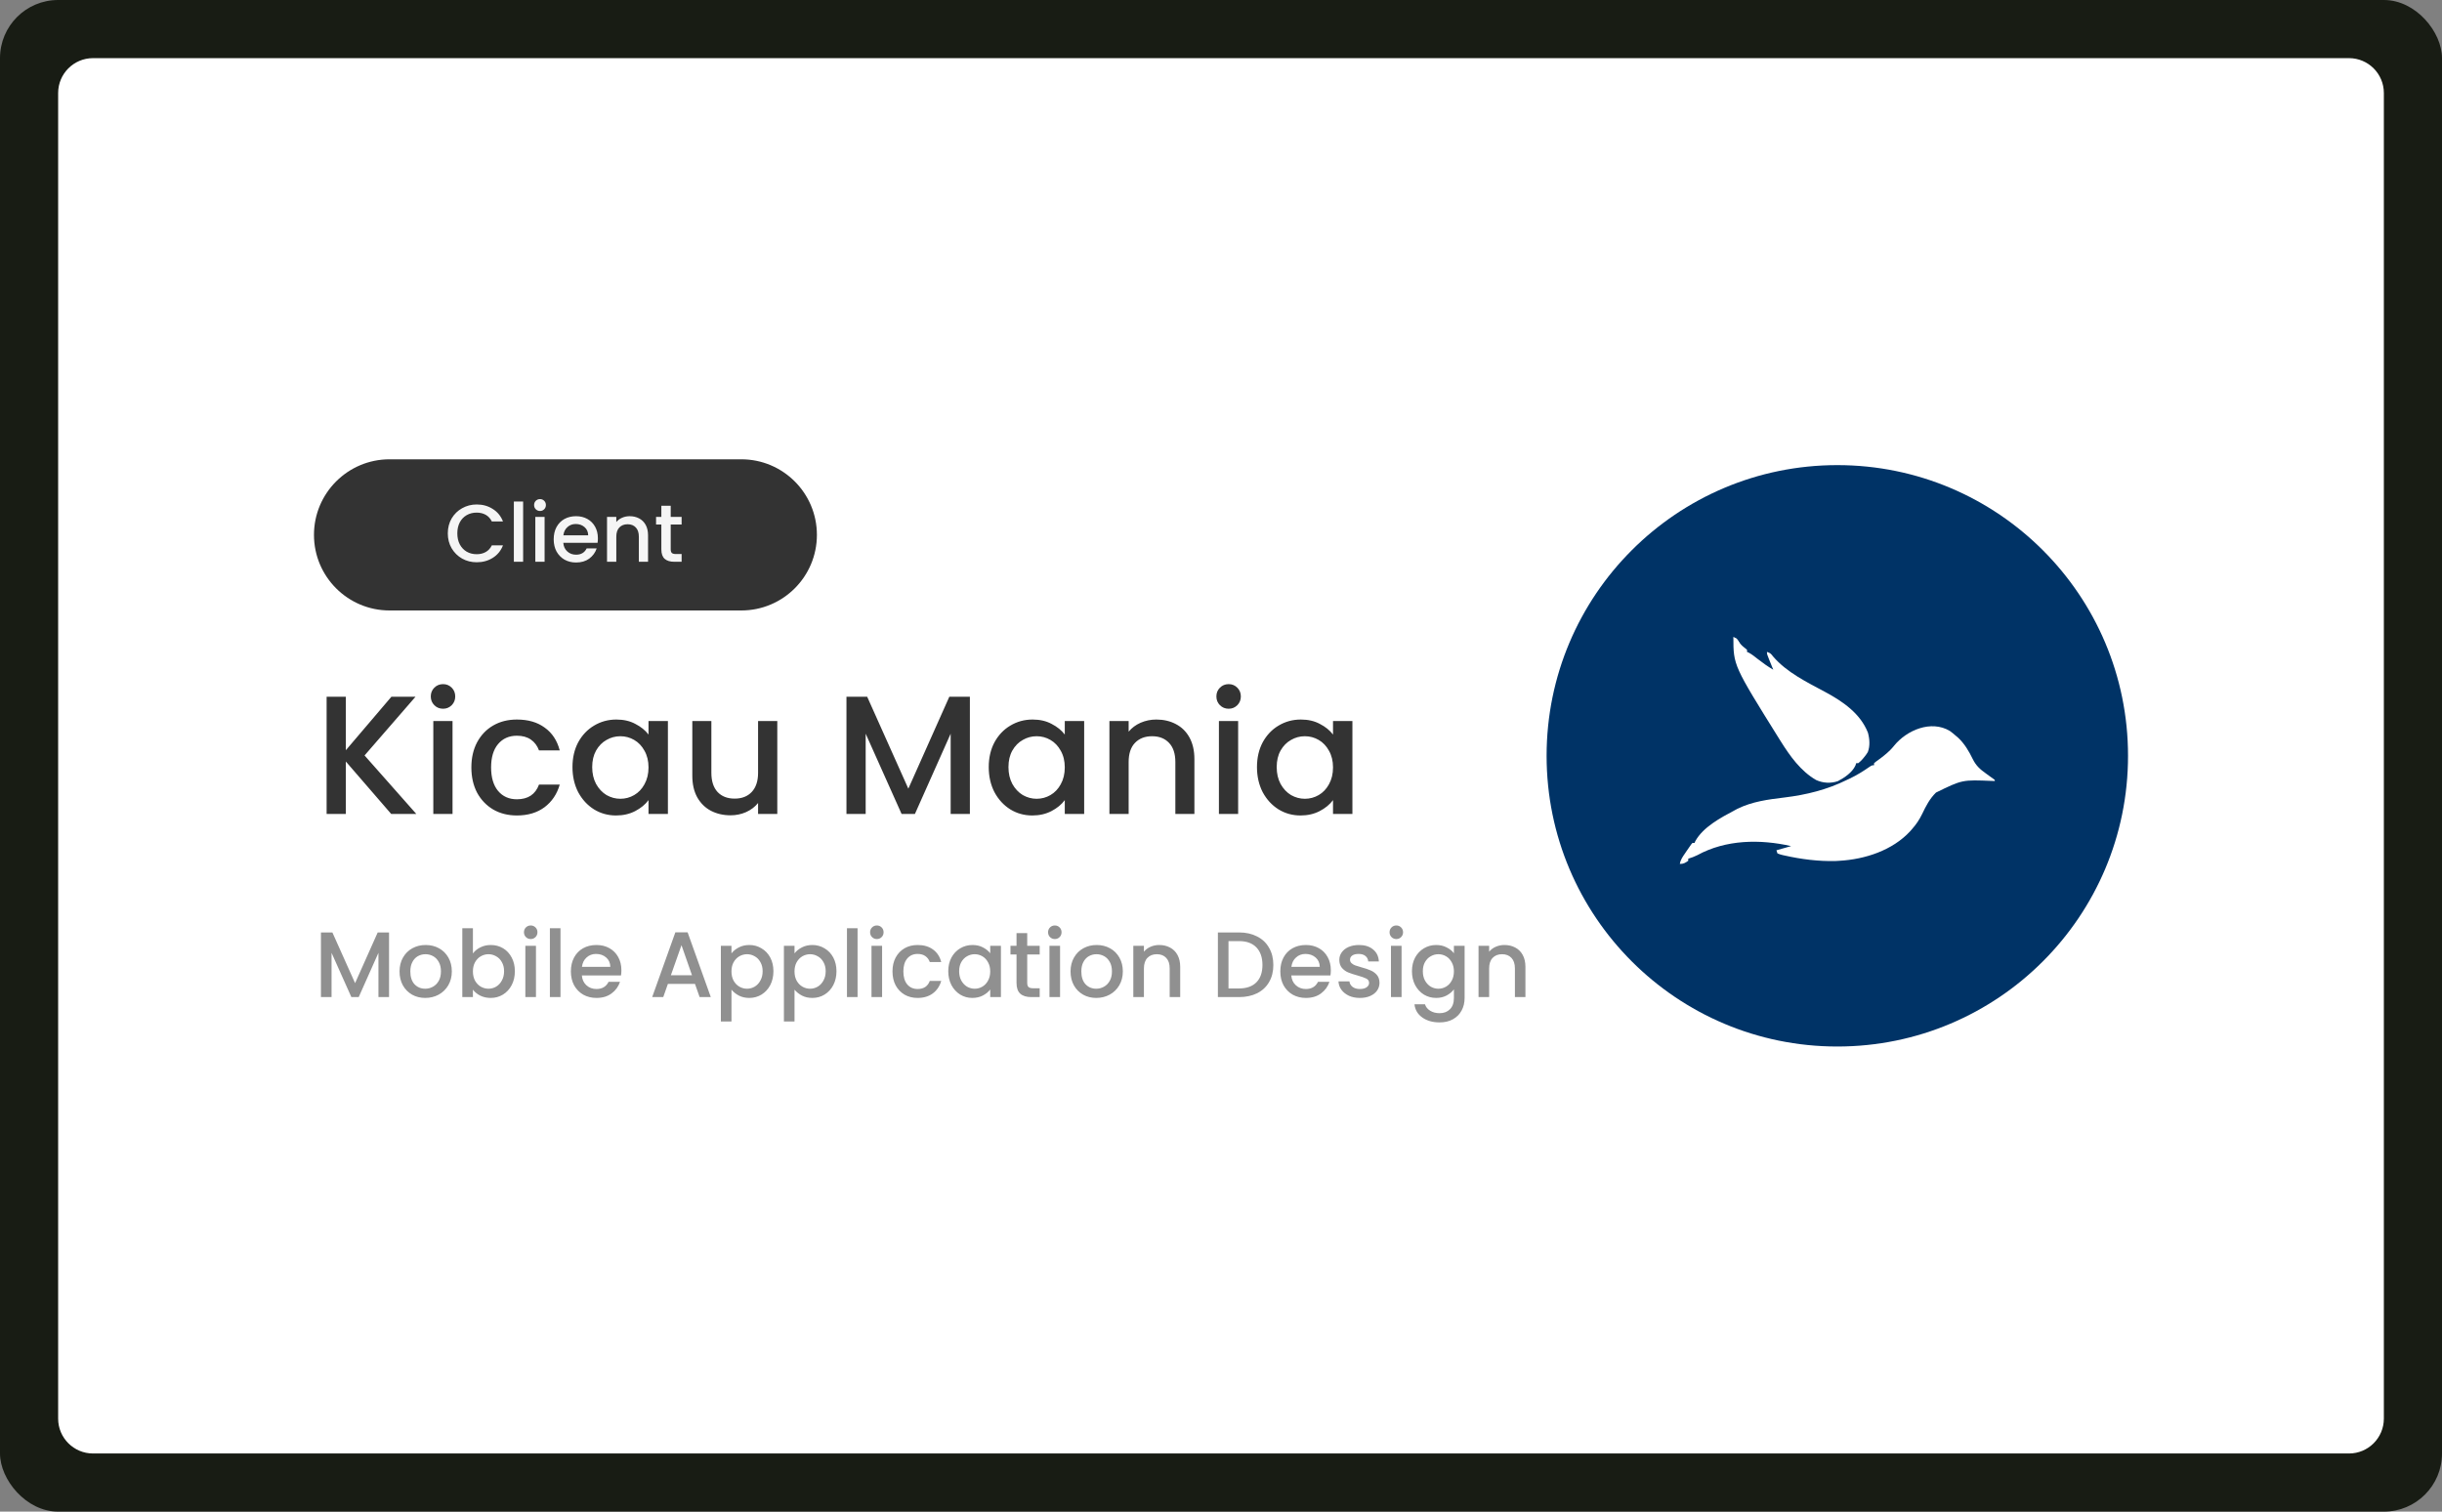 <svg width="420" height="260" viewBox="0 0 420 260" fill="none" xmlns="http://www.w3.org/2000/svg">
<rect x="0" y="0" width="420" height="260" fill="#808080" stroke="none"/>
<rect width="420" height="260" rx="10" fill="#181C14"/>
<g clip-path="url(#clip0_350_102)">
<path d="M404 10H16C12.686 10 10 12.686 10 16V244C10 247.314 12.686 250 16 250H404C407.314 250 410 247.314 410 244V16C410 12.686 407.314 10 404 10Z" fill="white"/>
<path d="M127.5 79H67C59.82 79 54 84.82 54 92C54 99.18 59.82 105 67 105H127.5C134.68 105 140.5 99.18 140.5 92C140.5 84.82 134.68 79 127.5 79Z" fill="#333333"/>
<path d="M77.018 91.739C77.018 90.787 77.237 89.933 77.676 89.177C78.124 88.421 78.726 87.833 79.482 87.413C80.248 86.984 81.082 86.769 81.988 86.769C83.024 86.769 83.944 87.025 84.746 87.539C85.558 88.043 86.146 88.761 86.51 89.695H84.592C84.34 89.181 83.99 88.799 83.542 88.547C83.094 88.295 82.576 88.169 81.988 88.169C81.344 88.169 80.77 88.314 80.266 88.603C79.762 88.892 79.365 89.308 79.076 89.849C78.796 90.391 78.656 91.02 78.656 91.739C78.656 92.457 78.796 93.088 79.076 93.629C79.365 94.171 79.762 94.591 80.266 94.889C80.77 95.178 81.344 95.323 81.988 95.323C82.576 95.323 83.094 95.197 83.542 94.945C83.99 94.693 84.34 94.311 84.592 93.797H86.51C86.146 94.731 85.558 95.449 84.746 95.953C83.944 96.457 83.024 96.709 81.988 96.709C81.073 96.709 80.238 96.499 79.482 96.079C78.726 95.65 78.124 95.057 77.676 94.301C77.237 93.545 77.018 92.691 77.018 91.739ZM89.974 86.265V96.625H88.378V86.265H89.974ZM92.882 87.889C92.592 87.889 92.35 87.791 92.153 87.595C91.957 87.399 91.859 87.156 91.859 86.867C91.859 86.578 91.957 86.335 92.153 86.139C92.35 85.943 92.592 85.845 92.882 85.845C93.162 85.845 93.4 85.943 93.596 86.139C93.791 86.335 93.889 86.578 93.889 86.867C93.889 87.156 93.791 87.399 93.596 87.595C93.4 87.791 93.162 87.889 92.882 87.889ZM93.665 88.911V96.625H92.07V88.911H93.665ZM102.831 92.579C102.831 92.868 102.813 93.129 102.775 93.363H96.881C96.927 93.979 97.156 94.474 97.567 94.847C97.978 95.221 98.481 95.407 99.079 95.407C99.938 95.407 100.545 95.047 100.899 94.329H102.621C102.388 95.038 101.963 95.621 101.347 96.079C100.741 96.527 99.984 96.751 99.079 96.751C98.341 96.751 97.679 96.588 97.091 96.261C96.513 95.925 96.055 95.459 95.719 94.861C95.392 94.254 95.229 93.555 95.229 92.761C95.229 91.968 95.388 91.272 95.705 90.675C96.031 90.069 96.484 89.602 97.063 89.275C97.651 88.948 98.323 88.785 99.079 88.785C99.807 88.785 100.456 88.944 101.025 89.261C101.595 89.579 102.038 90.026 102.355 90.605C102.673 91.174 102.831 91.832 102.831 92.579ZM101.165 92.075C101.156 91.487 100.946 91.016 100.535 90.661C100.125 90.306 99.615 90.129 99.009 90.129C98.459 90.129 97.987 90.306 97.595 90.661C97.203 91.007 96.969 91.478 96.895 92.075H101.165ZM108.294 88.785C108.9 88.785 109.442 88.911 109.918 89.163C110.403 89.415 110.781 89.788 111.052 90.283C111.322 90.778 111.458 91.375 111.458 92.075V96.625H109.876V92.313C109.876 91.623 109.703 91.095 109.358 90.731C109.012 90.358 108.541 90.171 107.944 90.171C107.346 90.171 106.87 90.358 106.516 90.731C106.17 91.095 105.998 91.623 105.998 92.313V96.625H104.402V88.911H105.998V89.793C106.259 89.475 106.59 89.228 106.992 89.051C107.402 88.874 107.836 88.785 108.294 88.785ZM115.356 90.213V94.483C115.356 94.772 115.421 94.983 115.552 95.113C115.692 95.234 115.925 95.295 116.252 95.295H117.232V96.625H115.972C115.253 96.625 114.702 96.457 114.32 96.121C113.937 95.785 113.746 95.239 113.746 94.483V90.213H112.836V88.911H113.746V86.993H115.356V88.911H117.232V90.213H115.356Z" fill="#F5F5F5"/>
<path d="M316 180C343.614 180 366 157.614 366 130C366 102.386 343.614 80 316 80C288.386 80 266 102.386 266 130C266 157.614 288.386 180 316 180Z" fill="#003366"/>
<path d="M335.349 125.719C335.719 125.986 336.061 126.268 336.403 126.57C336.509 126.658 336.614 126.747 336.723 126.838C337.843 127.858 338.646 129.214 339.3 130.573C339.867 131.713 340.572 132.344 341.605 133.07C341.885 133.272 342.165 133.476 342.444 133.679C342.567 133.766 342.69 133.853 342.816 133.943C342.904 134.012 342.992 134.082 343.083 134.153C343.083 134.213 343.083 134.272 343.083 134.334C342.94 134.33 342.796 134.326 342.648 134.322C337.491 134.106 337.492 134.106 332.973 136.32C331.889 137.376 331.257 138.614 330.612 139.961C330.128 140.962 329.567 141.812 328.819 142.639C328.728 142.745 328.637 142.851 328.543 142.96C325.485 146.273 320.756 147.807 316.361 148.056C316.141 148.069 315.921 148.081 315.694 148.095C312.789 148.17 309.792 147.792 306.961 147.153C306.771 147.111 306.771 147.111 306.577 147.069C306.232 146.984 306.232 146.984 305.708 146.792C305.649 146.613 305.589 146.434 305.528 146.25C306.362 146.012 307.196 145.774 308.056 145.528C302.707 144.322 296.839 144.393 291.917 147.093C291.41 147.351 290.903 147.527 290.361 147.695C290.361 147.814 290.361 147.933 290.361 148.056C289.836 148.424 289.567 148.597 288.917 148.597C289.031 147.879 289.391 147.386 289.797 146.792C289.923 146.606 290.049 146.42 290.179 146.228C290.299 146.056 290.419 145.885 290.542 145.709C290.688 145.496 290.687 145.496 290.836 145.28C290.918 145.183 290.999 145.086 291.083 144.986C291.202 144.986 291.321 144.986 291.444 144.986C291.509 144.834 291.51 144.834 291.576 144.678C292.923 142.252 295.92 140.655 298.306 139.389C298.465 139.304 298.623 139.218 298.786 139.13C301.332 137.865 304.126 137.502 306.914 137.167C310.646 136.717 314.24 135.828 317.625 134.153C317.799 134.072 317.972 133.991 318.151 133.907C319.35 133.333 320.437 132.666 321.526 131.903C321.959 131.625 321.958 131.625 322.319 131.625C322.319 131.506 322.319 131.387 322.319 131.264C322.578 131.043 322.579 131.043 322.94 130.79C323.954 130.054 324.965 129.271 325.747 128.285C327.934 125.572 332.135 123.801 335.349 125.719Z" fill="white"/>
<path d="M298.125 109.597C298.666 109.778 298.666 109.778 298.994 110.274C299.322 110.761 299.533 111.008 299.975 111.357C300.139 111.491 300.303 111.626 300.472 111.764C300.472 111.883 300.472 112.002 300.472 112.125C300.568 112.166 300.664 112.208 300.763 112.251C301.33 112.56 301.818 112.955 302.323 113.355C303.181 114.027 304.044 114.64 304.986 115.194C304.908 115.003 304.829 114.812 304.749 114.614C304.647 114.364 304.546 114.113 304.444 113.863C304.393 113.736 304.341 113.61 304.288 113.48C303.903 112.527 303.903 112.527 303.903 112.125C304.503 112.325 304.581 112.434 304.953 112.915C307.312 115.666 310.796 117.344 313.935 119.031C316.941 120.653 319.955 122.702 321.264 126.014C321.558 127.085 321.653 128.306 321.246 129.358C321.026 129.723 320.793 130.039 320.514 130.361C320.391 130.503 320.391 130.503 320.266 130.649C320.029 130.903 320.028 130.903 319.611 131.264C319.492 131.264 319.373 131.264 319.25 131.264C319.205 131.398 319.161 131.532 319.116 131.67C318.578 132.848 317.227 133.778 316.092 134.36C314.853 134.78 313.543 134.7 312.355 134.164C309.695 132.631 307.846 130.022 306.25 127.472C306.178 127.358 306.107 127.244 306.032 127.126C298.125 114.446 298.125 114.446 298.125 109.597Z" fill="white"/>
<path d="M298.125 109.597C298.918 109.861 299.006 110.315 299.389 111.041C299.151 111.101 298.912 111.161 298.667 111.222C298.488 110.686 298.309 110.149 298.125 109.597Z" fill="white"/>
<path d="M67.282 140L59.481 130.981V140H56.175V119.845H59.481V129.038L67.311 119.845H71.458L62.7 129.937L71.603 140H67.282ZM76.209 121.904C75.609 121.904 75.106 121.701 74.701 121.295C74.294 120.889 74.091 120.386 74.091 119.787C74.091 119.187 74.294 118.685 74.701 118.279C75.106 117.873 75.609 117.67 76.209 117.67C76.788 117.67 77.281 117.873 77.688 118.279C78.094 118.685 78.296 119.187 78.296 119.787C78.296 120.386 78.094 120.889 77.688 121.295C77.281 121.701 76.788 121.904 76.209 121.904ZM77.832 124.021V140H74.526V124.021H77.832ZM81.071 131.996C81.071 130.352 81.4 128.912 82.057 127.675C82.734 126.418 83.662 125.451 84.841 124.775C86.02 124.098 87.374 123.76 88.901 123.76C90.835 123.76 92.43 124.224 93.686 125.152C94.962 126.06 95.823 127.365 96.267 129.067H92.7C92.41 128.274 91.946 127.655 91.308 127.211C90.67 126.766 89.868 126.544 88.901 126.544C87.547 126.544 86.465 127.027 85.653 127.994C84.861 128.941 84.464 130.275 84.464 131.996C84.464 133.716 84.861 135.06 85.653 136.027C86.465 136.993 87.547 137.477 88.901 137.477C90.815 137.477 92.082 136.636 92.7 134.954H96.267C95.803 136.578 94.933 137.873 93.657 138.84C92.381 139.787 90.796 140.261 88.901 140.261C87.374 140.261 86.02 139.922 84.841 139.246C83.662 138.55 82.734 137.583 82.057 136.346C81.4 135.089 81.071 133.639 81.071 131.996ZM98.46 131.938C98.46 130.333 98.788 128.912 99.445 127.675C100.122 126.437 101.031 125.48 102.171 124.804C103.331 124.108 104.607 123.76 105.999 123.76C107.256 123.76 108.348 124.011 109.276 124.514C110.224 124.997 110.978 125.606 111.538 126.341V124.021H114.873V140H111.538V137.622C110.978 138.376 110.214 139.004 109.247 139.507C108.281 140.009 107.179 140.261 105.941 140.261C104.569 140.261 103.312 139.913 102.171 139.217C101.031 138.501 100.122 137.515 99.445 136.259C98.788 134.983 98.46 133.542 98.46 131.938ZM111.538 131.996C111.538 130.894 111.306 129.937 110.842 129.125C110.398 128.313 109.808 127.694 109.073 127.269C108.339 126.843 107.546 126.631 106.695 126.631C105.845 126.631 105.052 126.843 104.317 127.269C103.583 127.675 102.983 128.284 102.519 129.096C102.075 129.888 101.852 130.836 101.852 131.938C101.852 133.04 102.075 134.006 102.519 134.838C102.983 135.669 103.583 136.307 104.317 136.752C105.071 137.177 105.864 137.39 106.695 137.39C107.546 137.39 108.339 137.177 109.073 136.752C109.808 136.326 110.398 135.708 110.842 134.896C111.306 134.064 111.538 133.098 111.538 131.996ZM133.687 124.021V140H130.381V138.115C129.859 138.772 129.172 139.294 128.322 139.681C127.49 140.048 126.601 140.232 125.654 140.232C124.397 140.232 123.266 139.971 122.261 139.449C121.275 138.927 120.492 138.153 119.912 137.129C119.351 136.104 119.071 134.867 119.071 133.417V124.021H122.348V132.924C122.348 134.354 122.705 135.456 123.421 136.23C124.136 136.984 125.112 137.361 126.35 137.361C127.587 137.361 128.563 136.984 129.279 136.23C130.013 135.456 130.381 134.354 130.381 132.924V124.021H133.687ZM166.81 119.845V140H163.504V126.196L157.356 140H155.065L148.888 126.196V140H145.582V119.845H149.149L156.225 135.65L163.272 119.845H166.81ZM170.053 131.938C170.053 130.333 170.382 128.912 171.039 127.675C171.716 126.437 172.625 125.48 173.765 124.804C174.925 124.108 176.201 123.76 177.593 123.76C178.85 123.76 179.942 124.011 180.87 124.514C181.818 124.997 182.572 125.606 183.132 126.341V124.021H186.467V140H183.132V137.622C182.572 138.376 181.808 139.004 180.841 139.507C179.875 140.009 178.773 140.261 177.535 140.261C176.163 140.261 174.906 139.913 173.765 139.217C172.625 138.501 171.716 137.515 171.039 136.259C170.382 134.983 170.053 133.542 170.053 131.938ZM183.132 131.996C183.132 130.894 182.9 129.937 182.436 129.125C181.992 128.313 181.402 127.694 180.667 127.269C179.933 126.843 179.14 126.631 178.289 126.631C177.439 126.631 176.646 126.843 175.911 127.269C175.177 127.675 174.577 128.284 174.113 129.096C173.669 129.888 173.446 130.836 173.446 131.938C173.446 133.04 173.669 134.006 174.113 134.838C174.577 135.669 175.177 136.307 175.911 136.752C176.665 137.177 177.458 137.39 178.289 137.39C179.14 137.39 179.933 137.177 180.667 136.752C181.402 136.326 181.992 135.708 182.436 134.896C182.9 134.064 183.132 133.098 183.132 131.996ZM198.872 123.76C200.128 123.76 201.25 124.021 202.236 124.543C203.241 125.065 204.024 125.838 204.585 126.863C205.145 127.887 205.426 129.125 205.426 130.575V140H202.149V131.068C202.149 129.637 201.791 128.545 201.076 127.791C200.36 127.017 199.384 126.631 198.147 126.631C196.909 126.631 195.923 127.017 195.189 127.791C194.473 128.545 194.116 129.637 194.116 131.068V140H190.81V124.021H194.116V125.848C194.657 125.19 195.343 124.678 196.175 124.311C197.025 123.943 197.924 123.76 198.872 123.76ZM211.325 121.904C210.725 121.904 210.223 121.701 209.817 121.295C209.411 120.889 209.208 120.386 209.208 119.787C209.208 119.187 209.411 118.685 209.817 118.279C210.223 117.873 210.725 117.67 211.325 117.67C211.905 117.67 212.398 117.873 212.804 118.279C213.21 118.685 213.413 119.187 213.413 119.787C213.413 120.386 213.21 120.889 212.804 121.295C212.398 121.701 211.905 121.904 211.325 121.904ZM212.949 124.021V140H209.643V124.021H212.949ZM216.187 131.938C216.187 130.333 216.516 128.912 217.173 127.675C217.85 126.437 218.758 125.48 219.899 124.804C221.059 124.108 222.335 123.76 223.727 123.76C224.984 123.76 226.076 124.011 227.004 124.514C227.951 124.997 228.705 125.606 229.266 126.341V124.021H232.601V140H229.266V137.622C228.705 138.376 227.942 139.004 226.975 139.507C226.008 140.009 224.906 140.261 223.669 140.261C222.296 140.261 221.04 139.913 219.899 139.217C218.758 138.501 217.85 137.515 217.173 136.259C216.516 134.983 216.187 133.542 216.187 131.938ZM229.266 131.996C229.266 130.894 229.034 129.937 228.57 129.125C228.125 128.313 227.536 127.694 226.801 127.269C226.066 126.843 225.274 126.631 224.423 126.631C223.572 126.631 222.78 126.843 222.045 127.269C221.31 127.675 220.711 128.284 220.247 129.096C219.802 129.888 219.58 130.836 219.58 131.938C219.58 133.04 219.802 134.006 220.247 134.838C220.711 135.669 221.31 136.307 222.045 136.752C222.799 137.177 223.592 137.39 224.423 137.39C225.274 137.39 226.066 137.177 226.801 136.752C227.536 136.326 228.125 135.708 228.57 134.896C229.034 134.064 229.266 133.098 229.266 131.996Z" fill="#333333"/>
<path d="M66.912 160.38V171.5H65.088V163.884L61.696 171.5H60.432L57.024 163.884V171.5H55.2V160.38H57.168L61.072 169.1L64.96 160.38H66.912ZM73.133 171.644C72.302 171.644 71.549 171.457 70.877 171.084C70.206 170.7 69.677 170.166 69.293 169.484C68.909 168.79 68.718 167.99 68.718 167.084C68.718 166.188 68.915 165.393 69.309 164.7C69.704 164.006 70.243 163.473 70.925 163.1C71.608 162.726 72.371 162.54 73.213 162.54C74.056 162.54 74.819 162.726 75.501 163.1C76.184 163.473 76.722 164.006 77.118 164.7C77.512 165.393 77.71 166.188 77.71 167.084C77.71 167.98 77.507 168.774 77.102 169.468C76.696 170.161 76.141 170.7 75.438 171.084C74.744 171.457 73.976 171.644 73.133 171.644ZM73.133 170.06C73.603 170.06 74.04 169.948 74.445 169.724C74.862 169.5 75.198 169.164 75.454 168.716C75.71 168.268 75.838 167.724 75.838 167.084C75.838 166.444 75.715 165.905 75.469 165.468C75.224 165.02 74.898 164.684 74.493 164.46C74.088 164.236 73.65 164.124 73.181 164.124C72.712 164.124 72.275 164.236 71.87 164.46C71.475 164.684 71.16 165.02 70.925 165.468C70.691 165.905 70.573 166.444 70.573 167.084C70.573 168.033 70.814 168.769 71.293 169.292C71.784 169.804 72.397 170.06 73.133 170.06ZM81.337 163.996C81.646 163.569 82.067 163.222 82.6 162.956C83.144 162.678 83.747 162.54 84.409 162.54C85.187 162.54 85.891 162.726 86.52 163.1C87.15 163.473 87.646 164.006 88.008 164.7C88.371 165.382 88.552 166.166 88.552 167.052C88.552 167.937 88.371 168.732 88.008 169.436C87.646 170.129 87.144 170.673 86.504 171.068C85.875 171.452 85.177 171.644 84.409 171.644C83.726 171.644 83.118 171.51 82.585 171.244C82.062 170.977 81.646 170.636 81.337 170.22V171.5H79.513V159.66H81.337V163.996ZM86.697 167.052C86.697 166.444 86.569 165.921 86.312 165.484C86.067 165.036 85.737 164.7 85.32 164.476C84.915 164.241 84.478 164.124 84.008 164.124C83.55 164.124 83.112 164.241 82.697 164.476C82.291 164.71 81.96 165.052 81.704 165.5C81.459 165.948 81.337 166.476 81.337 167.084C81.337 167.692 81.459 168.225 81.704 168.684C81.96 169.132 82.291 169.473 82.697 169.708C83.112 169.942 83.55 170.06 84.008 170.06C84.478 170.06 84.915 169.942 85.32 169.708C85.737 169.462 86.067 169.11 86.312 168.652C86.569 168.193 86.697 167.66 86.697 167.052ZM91.284 161.516C90.954 161.516 90.677 161.404 90.453 161.18C90.228 160.956 90.117 160.678 90.117 160.348C90.117 160.017 90.228 159.74 90.453 159.516C90.677 159.292 90.954 159.18 91.284 159.18C91.605 159.18 91.876 159.292 92.1 159.516C92.325 159.74 92.436 160.017 92.436 160.348C92.436 160.678 92.325 160.956 92.1 161.18C91.876 161.404 91.605 161.516 91.284 161.516ZM92.18 162.684V171.5H90.356V162.684H92.18ZM96.399 159.66V171.5H94.575V159.66H96.399ZM106.874 166.876C106.874 167.206 106.853 167.505 106.81 167.772H100.074C100.127 168.476 100.389 169.041 100.858 169.468C101.327 169.894 101.903 170.108 102.586 170.108C103.567 170.108 104.261 169.697 104.666 168.876H106.634C106.367 169.686 105.882 170.353 105.178 170.876C104.485 171.388 103.621 171.644 102.586 171.644C101.743 171.644 100.986 171.457 100.314 171.084C99.653 170.7 99.13 170.166 98.746 169.484C98.373 168.79 98.186 167.99 98.186 167.084C98.186 166.177 98.367 165.382 98.73 164.7C99.103 164.006 99.621 163.473 100.282 163.1C100.954 162.726 101.722 162.54 102.586 162.54C103.418 162.54 104.159 162.721 104.81 163.084C105.461 163.446 105.967 163.958 106.33 164.62C106.693 165.27 106.874 166.022 106.874 166.876ZM104.97 166.3C104.959 165.628 104.719 165.089 104.25 164.684C103.781 164.278 103.199 164.076 102.506 164.076C101.877 164.076 101.338 164.278 100.89 164.684C100.442 165.078 100.175 165.617 100.09 166.3H104.97ZM119.529 169.228H114.873L114.073 171.5H112.169L116.153 160.364H118.265L122.249 171.5H120.329L119.529 169.228ZM119.017 167.74L117.209 162.572L115.385 167.74H119.017ZM125.806 163.98C126.115 163.574 126.536 163.233 127.07 162.956C127.603 162.678 128.206 162.54 128.878 162.54C129.646 162.54 130.344 162.732 130.974 163.116C131.614 163.489 132.115 164.017 132.478 164.7C132.84 165.382 133.022 166.166 133.022 167.052C133.022 167.937 132.84 168.732 132.478 169.436C132.115 170.129 131.614 170.673 130.974 171.068C130.344 171.452 129.646 171.644 128.878 171.644C128.206 171.644 127.608 171.51 127.086 171.244C126.563 170.966 126.136 170.625 125.806 170.22V175.692H123.982V162.684H125.806V163.98ZM131.166 167.052C131.166 166.444 131.038 165.921 130.781 165.484C130.536 165.036 130.206 164.7 129.79 164.476C129.384 164.241 128.947 164.124 128.478 164.124C128.019 164.124 127.582 164.241 127.166 164.476C126.76 164.71 126.43 165.052 126.174 165.5C125.928 165.948 125.806 166.476 125.806 167.084C125.806 167.692 125.928 168.225 126.174 168.684C126.43 169.132 126.76 169.473 127.166 169.708C127.582 169.942 128.019 170.06 128.478 170.06C128.947 170.06 129.384 169.942 129.79 169.708C130.206 169.462 130.536 169.11 130.781 168.652C131.038 168.193 131.166 167.66 131.166 167.052ZM136.649 163.98C136.959 163.574 137.38 163.233 137.913 162.956C138.447 162.678 139.049 162.54 139.721 162.54C140.489 162.54 141.188 162.732 141.817 163.116C142.457 163.489 142.959 164.017 143.321 164.7C143.684 165.382 143.865 166.166 143.865 167.052C143.865 167.937 143.684 168.732 143.321 169.436C142.959 170.129 142.457 170.673 141.817 171.068C141.188 171.452 140.489 171.644 139.721 171.644C139.049 171.644 138.452 171.51 137.929 171.244C137.407 170.966 136.98 170.625 136.649 170.22V175.692H134.825V162.684H136.649V163.98ZM142.009 167.052C142.009 166.444 141.881 165.921 141.625 165.484C141.38 165.036 141.049 164.7 140.633 164.476C140.228 164.241 139.791 164.124 139.321 164.124C138.863 164.124 138.425 164.241 138.009 164.476C137.604 164.71 137.273 165.052 137.017 165.5C136.772 165.948 136.649 166.476 136.649 167.084C136.649 167.692 136.772 168.225 137.017 168.684C137.273 169.132 137.604 169.473 138.009 169.708C138.425 169.942 138.863 170.06 139.321 170.06C139.791 170.06 140.228 169.942 140.633 169.708C141.049 169.462 141.38 169.11 141.625 168.652C141.881 168.193 142.009 167.66 142.009 167.052ZM147.493 159.66V171.5H145.669V159.66H147.493ZM150.816 161.516C150.485 161.516 150.208 161.404 149.984 161.18C149.76 160.956 149.648 160.678 149.648 160.348C149.648 160.017 149.76 159.74 149.984 159.516C150.208 159.292 150.485 159.18 150.816 159.18C151.136 159.18 151.408 159.292 151.632 159.516C151.856 159.74 151.968 160.017 151.968 160.348C151.968 160.678 151.856 160.956 151.632 161.18C151.408 161.404 151.136 161.516 150.816 161.516ZM151.712 162.684V171.5H149.888V162.684H151.712ZM153.499 167.084C153.499 166.177 153.68 165.382 154.043 164.7C154.416 164.006 154.928 163.473 155.579 163.1C156.229 162.726 156.976 162.54 157.819 162.54C158.885 162.54 159.765 162.796 160.459 163.308C161.163 163.809 161.637 164.529 161.883 165.468H159.915C159.755 165.03 159.499 164.689 159.147 164.444C158.795 164.198 158.352 164.076 157.819 164.076C157.072 164.076 156.475 164.342 156.027 164.876C155.589 165.398 155.371 166.134 155.371 167.084C155.371 168.033 155.589 168.774 156.027 169.308C156.475 169.841 157.072 170.108 157.819 170.108C158.875 170.108 159.573 169.644 159.915 168.716H161.883C161.627 169.612 161.147 170.326 160.443 170.86C159.739 171.382 158.864 171.644 157.819 171.644C156.976 171.644 156.229 171.457 155.579 171.084C154.928 170.7 154.416 170.166 154.043 169.484C153.68 168.79 153.499 167.99 153.499 167.084ZM163.092 167.052C163.092 166.166 163.274 165.382 163.636 164.7C164.01 164.017 164.511 163.489 165.14 163.116C165.78 162.732 166.484 162.54 167.252 162.54C167.946 162.54 168.548 162.678 169.06 162.956C169.583 163.222 169.999 163.558 170.308 163.964V162.684H172.148V171.5H170.308V170.188C169.999 170.604 169.578 170.95 169.044 171.228C168.511 171.505 167.903 171.644 167.22 171.644C166.463 171.644 165.77 171.452 165.14 171.068C164.511 170.673 164.01 170.129 163.636 169.436C163.274 168.732 163.092 167.937 163.092 167.052ZM170.308 167.084C170.308 166.476 170.18 165.948 169.924 165.5C169.679 165.052 169.354 164.71 168.948 164.476C168.543 164.241 168.106 164.124 167.636 164.124C167.167 164.124 166.73 164.241 166.324 164.476C165.919 164.7 165.588 165.036 165.332 165.484C165.087 165.921 164.964 166.444 164.964 167.052C164.964 167.66 165.087 168.193 165.332 168.652C165.588 169.11 165.919 169.462 166.324 169.708C166.74 169.942 167.178 170.06 167.636 170.06C168.106 170.06 168.543 169.942 168.948 169.708C169.354 169.473 169.679 169.132 169.924 168.684C170.18 168.225 170.308 167.692 170.308 167.084ZM176.672 164.172V169.052C176.672 169.382 176.747 169.622 176.896 169.772C177.056 169.91 177.323 169.98 177.696 169.98H178.816V171.5H177.376C176.555 171.5 175.925 171.308 175.488 170.924C175.051 170.54 174.832 169.916 174.832 169.052V164.172H173.792V162.684H174.832V160.492H176.672V162.684H178.816V164.172H176.672ZM181.425 161.516C181.094 161.516 180.817 161.404 180.593 161.18C180.369 160.956 180.257 160.678 180.257 160.348C180.257 160.017 180.369 159.74 180.593 159.516C180.817 159.292 181.094 159.18 181.425 159.18C181.745 159.18 182.017 159.292 182.241 159.516C182.465 159.74 182.577 160.017 182.577 160.348C182.577 160.678 182.465 160.956 182.241 161.18C182.017 161.404 181.745 161.516 181.425 161.516ZM182.321 162.684V171.5H180.497V162.684H182.321ZM188.54 171.644C187.708 171.644 186.956 171.457 186.284 171.084C185.612 170.7 185.084 170.166 184.7 169.484C184.316 168.79 184.124 167.99 184.124 167.084C184.124 166.188 184.321 165.393 184.716 164.7C185.111 164.006 185.649 163.473 186.332 163.1C187.015 162.726 187.777 162.54 188.62 162.54C189.463 162.54 190.225 162.726 190.908 163.1C191.591 163.473 192.129 164.006 192.524 164.7C192.919 165.393 193.116 166.188 193.116 167.084C193.116 167.98 192.913 168.774 192.508 169.468C192.103 170.161 191.548 170.7 190.844 171.084C190.151 171.457 189.383 171.644 188.54 171.644ZM188.54 170.06C189.009 170.06 189.447 169.948 189.852 169.724C190.268 169.5 190.604 169.164 190.86 168.716C191.116 168.268 191.244 167.724 191.244 167.084C191.244 166.444 191.121 165.905 190.876 165.468C190.631 165.02 190.305 164.684 189.9 164.46C189.495 164.236 189.057 164.124 188.588 164.124C188.119 164.124 187.681 164.236 187.276 164.46C186.881 164.684 186.567 165.02 186.332 165.468C186.097 165.905 185.98 166.444 185.98 167.084C185.98 168.033 186.22 168.769 186.7 169.292C187.191 169.804 187.804 170.06 188.54 170.06ZM199.367 162.54C200.06 162.54 200.679 162.684 201.223 162.972C201.778 163.26 202.21 163.686 202.519 164.252C202.828 164.817 202.983 165.5 202.983 166.3V171.5H201.175V166.572C201.175 165.782 200.978 165.18 200.583 164.764C200.188 164.337 199.65 164.124 198.967 164.124C198.284 164.124 197.74 164.337 197.335 164.764C196.94 165.18 196.743 165.782 196.743 166.572V171.5H194.919V162.684H196.743V163.692C197.042 163.329 197.42 163.046 197.879 162.844C198.348 162.641 198.844 162.54 199.367 162.54ZM213.098 160.38C214.282 160.38 215.317 160.609 216.202 161.068C217.098 161.516 217.786 162.166 218.266 163.02C218.757 163.862 219.002 164.849 219.002 165.98C219.002 167.11 218.757 168.092 218.266 168.924C217.786 169.756 217.098 170.396 216.202 170.844C215.317 171.281 214.282 171.5 213.098 171.5H209.466V160.38H213.098ZM213.098 170.012C214.399 170.012 215.397 169.66 216.09 168.956C216.783 168.252 217.13 167.26 217.13 165.98C217.13 164.689 216.783 163.681 216.09 162.956C215.397 162.23 214.399 161.868 213.098 161.868H211.29V170.012H213.098ZM228.89 166.876C228.89 167.206 228.868 167.505 228.826 167.772H222.09C222.143 168.476 222.404 169.041 222.874 169.468C223.343 169.894 223.919 170.108 224.602 170.108C225.583 170.108 226.276 169.697 226.682 168.876H228.65C228.383 169.686 227.898 170.353 227.194 170.876C226.5 171.388 225.636 171.644 224.602 171.644C223.759 171.644 223.002 171.457 222.33 171.084C221.668 170.7 221.146 170.166 220.762 169.484C220.388 168.79 220.202 167.99 220.202 167.084C220.202 166.177 220.383 165.382 220.746 164.7C221.119 164.006 221.636 163.473 222.298 163.1C222.97 162.726 223.738 162.54 224.602 162.54C225.434 162.54 226.175 162.721 226.826 163.084C227.476 163.446 227.983 163.958 228.346 164.62C228.708 165.27 228.89 166.022 228.89 166.876ZM226.986 166.3C226.975 165.628 226.735 165.089 226.266 164.684C225.796 164.278 225.215 164.076 224.522 164.076C223.892 164.076 223.354 164.278 222.906 164.684C222.458 165.078 222.191 165.617 222.106 166.3H226.986ZM233.885 171.644C233.191 171.644 232.567 171.521 232.013 171.276C231.469 171.02 231.037 170.678 230.717 170.252C230.397 169.814 230.226 169.329 230.205 168.796H232.093C232.125 169.169 232.301 169.484 232.621 169.74C232.951 169.985 233.362 170.108 233.853 170.108C234.365 170.108 234.759 170.012 235.037 169.82C235.325 169.617 235.469 169.361 235.469 169.052C235.469 168.721 235.309 168.476 234.989 168.316C234.679 168.156 234.183 167.98 233.501 167.788C232.839 167.606 232.301 167.43 231.885 167.26C231.469 167.089 231.106 166.828 230.797 166.476C230.498 166.124 230.349 165.66 230.349 165.084C230.349 164.614 230.487 164.188 230.765 163.804C231.042 163.409 231.437 163.1 231.949 162.876C232.471 162.652 233.069 162.54 233.741 162.54C234.743 162.54 235.549 162.796 236.157 163.308C236.775 163.809 237.106 164.497 237.149 165.372H235.325C235.293 164.977 235.133 164.662 234.845 164.428C234.557 164.193 234.167 164.076 233.677 164.076C233.197 164.076 232.829 164.166 232.573 164.348C232.317 164.529 232.189 164.769 232.189 165.068C232.189 165.302 232.274 165.5 232.445 165.66C232.615 165.82 232.823 165.948 233.069 166.044C233.314 166.129 233.677 166.241 234.157 166.38C234.797 166.55 235.319 166.726 235.725 166.908C236.141 167.078 236.498 167.334 236.797 167.676C237.095 168.017 237.25 168.47 237.261 169.036C237.261 169.537 237.122 169.985 236.845 170.38C236.567 170.774 236.173 171.084 235.661 171.308C235.159 171.532 234.567 171.644 233.885 171.644ZM240.16 161.516C239.829 161.516 239.552 161.404 239.328 161.18C239.104 160.956 238.992 160.678 238.992 160.348C238.992 160.017 239.104 159.74 239.328 159.516C239.552 159.292 239.829 159.18 240.16 159.18C240.48 159.18 240.752 159.292 240.976 159.516C241.2 159.74 241.312 160.017 241.312 160.348C241.312 160.678 241.2 160.956 240.976 161.18C240.752 161.404 240.48 161.516 240.16 161.516ZM241.056 162.684V171.5H239.232V162.684H241.056ZM247.002 162.54C247.685 162.54 248.288 162.678 248.81 162.956C249.344 163.222 249.76 163.558 250.058 163.964V162.684H251.898V171.644C251.898 172.454 251.728 173.174 251.386 173.804C251.045 174.444 250.549 174.945 249.898 175.308C249.258 175.67 248.49 175.852 247.594 175.852C246.4 175.852 245.408 175.569 244.618 175.004C243.829 174.449 243.381 173.692 243.274 172.732H245.082C245.221 173.19 245.514 173.558 245.962 173.836C246.421 174.124 246.965 174.268 247.594 174.268C248.33 174.268 248.922 174.044 249.37 173.596C249.829 173.148 250.058 172.497 250.058 171.644V170.172C249.749 170.588 249.328 170.94 248.794 171.228C248.272 171.505 247.674 171.644 247.002 171.644C246.234 171.644 245.53 171.452 244.89 171.068C244.261 170.673 243.76 170.129 243.386 169.436C243.024 168.732 242.842 167.937 242.842 167.052C242.842 166.166 243.024 165.382 243.386 164.7C243.76 164.017 244.261 163.489 244.89 163.116C245.53 162.732 246.234 162.54 247.002 162.54ZM250.058 167.084C250.058 166.476 249.93 165.948 249.674 165.5C249.429 165.052 249.104 164.71 248.698 164.476C248.293 164.241 247.856 164.124 247.386 164.124C246.917 164.124 246.48 164.241 246.074 164.476C245.669 164.7 245.338 165.036 245.082 165.484C244.837 165.921 244.714 166.444 244.714 167.052C244.714 167.66 244.837 168.193 245.082 168.652C245.338 169.11 245.669 169.462 246.074 169.708C246.49 169.942 246.928 170.06 247.386 170.06C247.856 170.06 248.293 169.942 248.698 169.708C249.104 169.473 249.429 169.132 249.674 168.684C249.93 168.225 250.058 167.692 250.058 167.084ZM258.742 162.54C259.435 162.54 260.054 162.684 260.598 162.972C261.153 163.26 261.585 163.686 261.894 164.252C262.203 164.817 262.358 165.5 262.358 166.3V171.5H260.55V166.572C260.55 165.782 260.353 165.18 259.958 164.764C259.563 164.337 259.025 164.124 258.342 164.124C257.659 164.124 257.115 164.337 256.71 164.764C256.315 165.18 256.118 165.782 256.118 166.572V171.5H254.294V162.684H256.118V163.692C256.417 163.329 256.795 163.046 257.254 162.844C257.723 162.641 258.219 162.54 258.742 162.54Z" fill="#909090"/>
</g>
<defs>
<clipPath id="clip0_350_102">
<rect width="400" height="240" fill="white" transform="translate(10 10)"/>
</clipPath>
</defs>
</svg>

